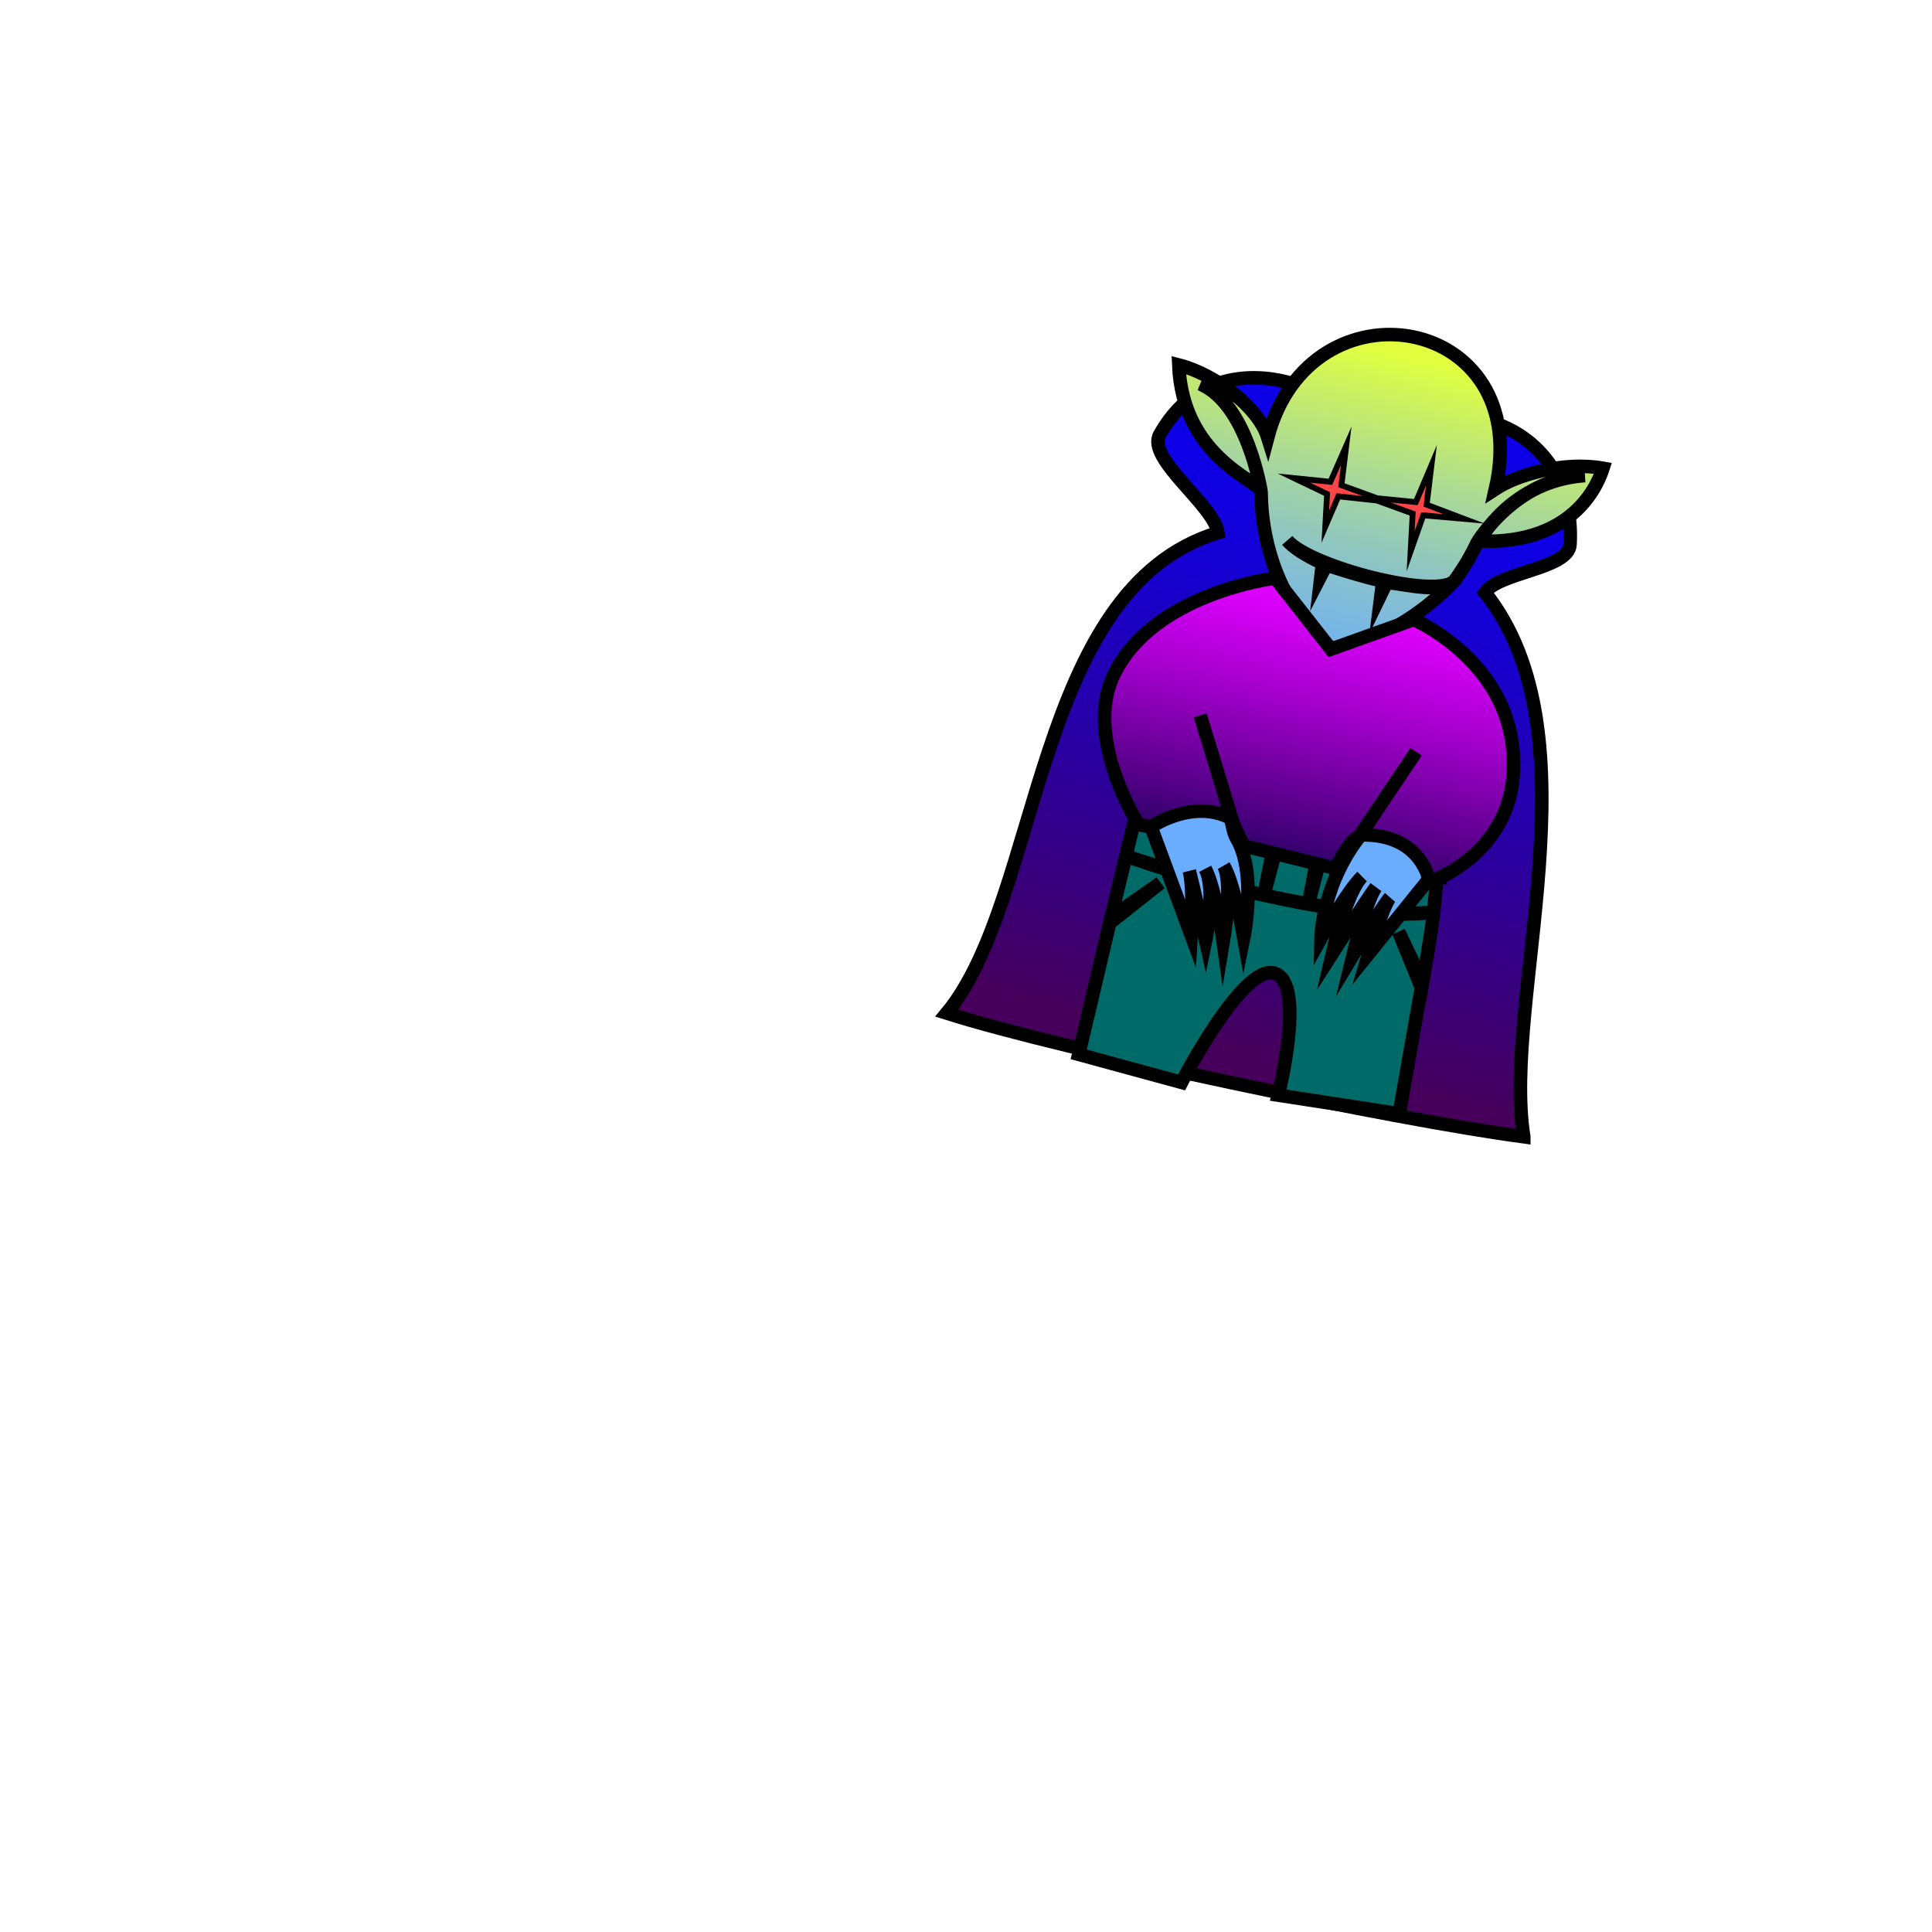 <?xml version="1.0" encoding="UTF-8"?>
<svg id="Monster" xmlns="http://www.w3.org/2000/svg" xmlns:xlink="http://www.w3.org/1999/xlink" viewBox="0 0 1000 1000">
  <defs>
    <style>
      .cls-1 {
        fill: #006a68;
      }

      .cls-1, .cls-2, .cls-3, .cls-4 {
        stroke-width: 7px;
      }

      .cls-1, .cls-2, .cls-3, .cls-4, .cls-5 {
        stroke: #000;
        stroke-miterlimit: 10;
      }

      .cls-2 {
        fill: url(#Unbenannter_Verlauf_9);
      }

      .cls-3 {
        fill: url(#Unbenannter_Verlauf_8);
      }

      .cls-4 {
        fill: url(#Unbenannter_Verlauf_3);
      }

      .cls-5 {
        fill: #ff4545;
        stroke-width: 3px;
      }
    </style>
    <linearGradient id="Unbenannter_Verlauf_9" data-name="Unbenannter Verlauf 9" x1="322.72" y1="1830.8" x2="322.72" y2="1525.43" gradientTransform="translate(596.82 2104.44) rotate(-166.4)" gradientUnits="userSpaceOnUse">
      <stop offset=".02" stop-color="#0d00e7"/>
      <stop offset=".18" stop-color="#1400d5"/>
      <stop offset=".51" stop-color="#2600a9"/>
      <stop offset=".96" stop-color="#430061"/>
      <stop offset=".99" stop-color="#46005c"/>
    </linearGradient>
    <linearGradient id="Unbenannter_Verlauf_8" data-name="Unbenannter Verlauf 8" x1="324.52" y1="1897.5" x2="324.52" y2="1609.14" gradientTransform="translate(596.82 2104.44) rotate(-166.4)" gradientUnits="userSpaceOnUse">
      <stop offset="0" stop-color="#e1ff3f"/>
      <stop offset=".1" stop-color="#c8ee66"/>
      <stop offset=".24" stop-color="#a7d79c"/>
      <stop offset=".38" stop-color="#8cc4c6"/>
      <stop offset=".5" stop-color="#79b7e5"/>
      <stop offset=".61" stop-color="#6eaff8"/>
      <stop offset=".68" stop-color="#6aadff"/>
    </linearGradient>
    <linearGradient id="Unbenannter_Verlauf_3" data-name="Unbenannter Verlauf 3" x1="326.66" y1="1768.42" x2="325.49" y2="1629.5" gradientTransform="translate(596.82 2104.44) rotate(-166.4)" gradientUnits="userSpaceOnUse">
      <stop offset=".02" stop-color="#e100ff"/>
      <stop offset=".15" stop-color="#cf00f0"/>
      <stop offset=".42" stop-color="#a200ca"/>
      <stop offset=".79" stop-color="#5b008d"/>
      <stop offset=".99" stop-color="#31006a"/>
    </linearGradient>
  </defs>
  <g id="Monster_008_Var" data-name="Monster 008 Var">
    <g id="Monster_008a_SimpleShape" data-name="Monster 008a SimpleShape">
      <path id="Monster_008a_SimpleShape_05" data-name="Monster 008a SimpleShape 05" class="cls-2" d="m788.7,588.39c-11.36-70.74,39.14-207.34-20.04-281.68,6.98-10.53,43.34-12.26,43.99-24.88,2.64-51.42-38.74-62.65-38.74-62.65l-104.11-20.29s-45.47-17.12-69.57,26.15c-6.85,12.29,28.38,36.72,30.17,50.67-95.5,28.95-91.04,188.96-140.4,248.68,61.43,19.46,231.06,54.99,298.7,64.01h0Z"/>
      <path id="Monster_008a_SimpleShape_04" data-name="Monster 008a SimpleShape 04" class="cls-1" d="m743.98,453.45s-1.53,13.49-1.94,18.7c-62.59,5.47-159.21-28.82-158.68-28.98,0,0,103.03,36.13,158.68,28.98-.73,7.99-5.63,36.23-5.63,36.23l-12.47-26.08,11.77,28.98-11.49,65.21-62.59-9.63s14.71-58.29-2.07-63.18c-16.4-4.77-47.98,56.57-47.98,56.57l-53.24-14.51,16.04-67.98,26.26-20.8-25.57,17.9,12.18-50.34,72.02,13.3-4.99,25.28,6.55-24.99,21.31,3.94-4.8,25.31,6.55-24.99,60.1,11.1h0Z"/>
      <path id="Monster_0078a_SimpleShape_03" data-name="Monster 0078a SimpleShape 03" class="cls-3" d="m636.93,423.37c-26.04-18.96-41.14,4.64-41.14,4.64l20.77,56.11s1.48-23.42-.96-33.36c2.48,9.78,8.43,36.09,8.43,36.09,0,0,5.47-26.45-.21-37.17,5.61,11,9.34,37.98,9.34,37.98,0,0,5.21-30.59.23-39.55,5.41,8.86,10.39,37.22,10.39,37.22,0,0,7.01-34.03-4-51.8-1.28-2.07-2.62-9.41-2.62-9.41,0,0,79.05-6.31,68.15,6.89-21.08,25.52-21.56,54.5-21.56,54.5,0,0,13.1-23.77,21.27-31.81-8.19,8.12-15.43,39.75-15.43,39.75,0,0,17.48-27.45,22.6-34.28-5,6.75-11.91,35.23-11.91,35.23,0,0,15.54-25.84,19.17-29.86-3.58,4.24-11.02,29.08-11.02,29.08l30.17-37.35,5.29-21.03-94.52-19.4s18.84-78.05,41.35-80.64c22.12-2.54,44.58-16.36,62.3-34.74-8.46,10.1-74.81-6.82-86.75-20.74,3.32,3.86,9.82,7.97,17.81,11.6.49.22-.21,6.13-.21,6.13,0,0,2.58-5.03,3.05-4.89,10.11,3.22,18.22,5.79,28.46,8.17.39.09-.39,6.24-.39,6.24,0,0,2.64-5.49,3.25-5.44,10.48.97,27.36,5.91,34.76-1.08,1.95-3,6.5-8.81,11.6-19.64.11-.24,20.05-33.33,55.73-34.66-38.17,2.71-54.86,33.95-54.6,33.95,51.15,1.93,62.35-32.73,63.97-37.74-20.34-3.62-44.26,3.25-55.66,10.7,20.74-90.58-95.87-110.5-117.87-26.68-4.94-15.89-27.58-32.8-46.05-37.48,1.9,47.2,40.53,59.6,42.55,65.18.05.15-7.17-45.19-31.45-55.35,24.67,10.26,31.54,56.01,31.54,56.12.26,28.49,10.95,58.88,33.93,79.15,19.61,17.28-26.14,78.17-49.78,89.32v.02Z"/>
      <polygon id="Monster_008a_SimpleShape_02" data-name="Monster 008a SimpleShape 02" class="cls-5" points="740.92 240.8 732.84 259.87 712.89 257.91 694.31 251.16 696.81 230.74 688.62 249.38 669.7 247.45 686.89 255.7 685.96 272.62 692.73 256.91 712.61 259.06 731.19 265.81 730.14 285.35 736.69 266.73 757.88 268.59 738.43 261.23 740.92 240.8"/>
      <path id="Monster_008a_SimpleShape_01" data-name="Monster 008a SimpleShape 01" class="cls-4" d="m739.96,456.56s-3.7-25.2-35.64-24.4c-.43.01,28.68-43.02,28.68-43.02,0,0-29.24,43.67-29.58,43.8-5.24,2.02-12.08,16.57-12.08,16.57l-47.48-11.72s-4.44-8.27-5.97-12.97c-1.14-3.5-16.68-54.57-16.68-54.57,0,0,16.54,53.68,16.31,53.56-19.74-10.92-41.72,4.19-41.72,4.19l-6.46-1.15s-27.96-44.02-13.41-76.32c19.64-43.59,84.1-51.31,84.1-51.31l28.86,36.79,42.91-15.34s44.15,19.15,50.72,62.9c8.44,56.25-42.56,72.99-42.56,72.99h0Z"/>
    </g>
  </g>
</svg>